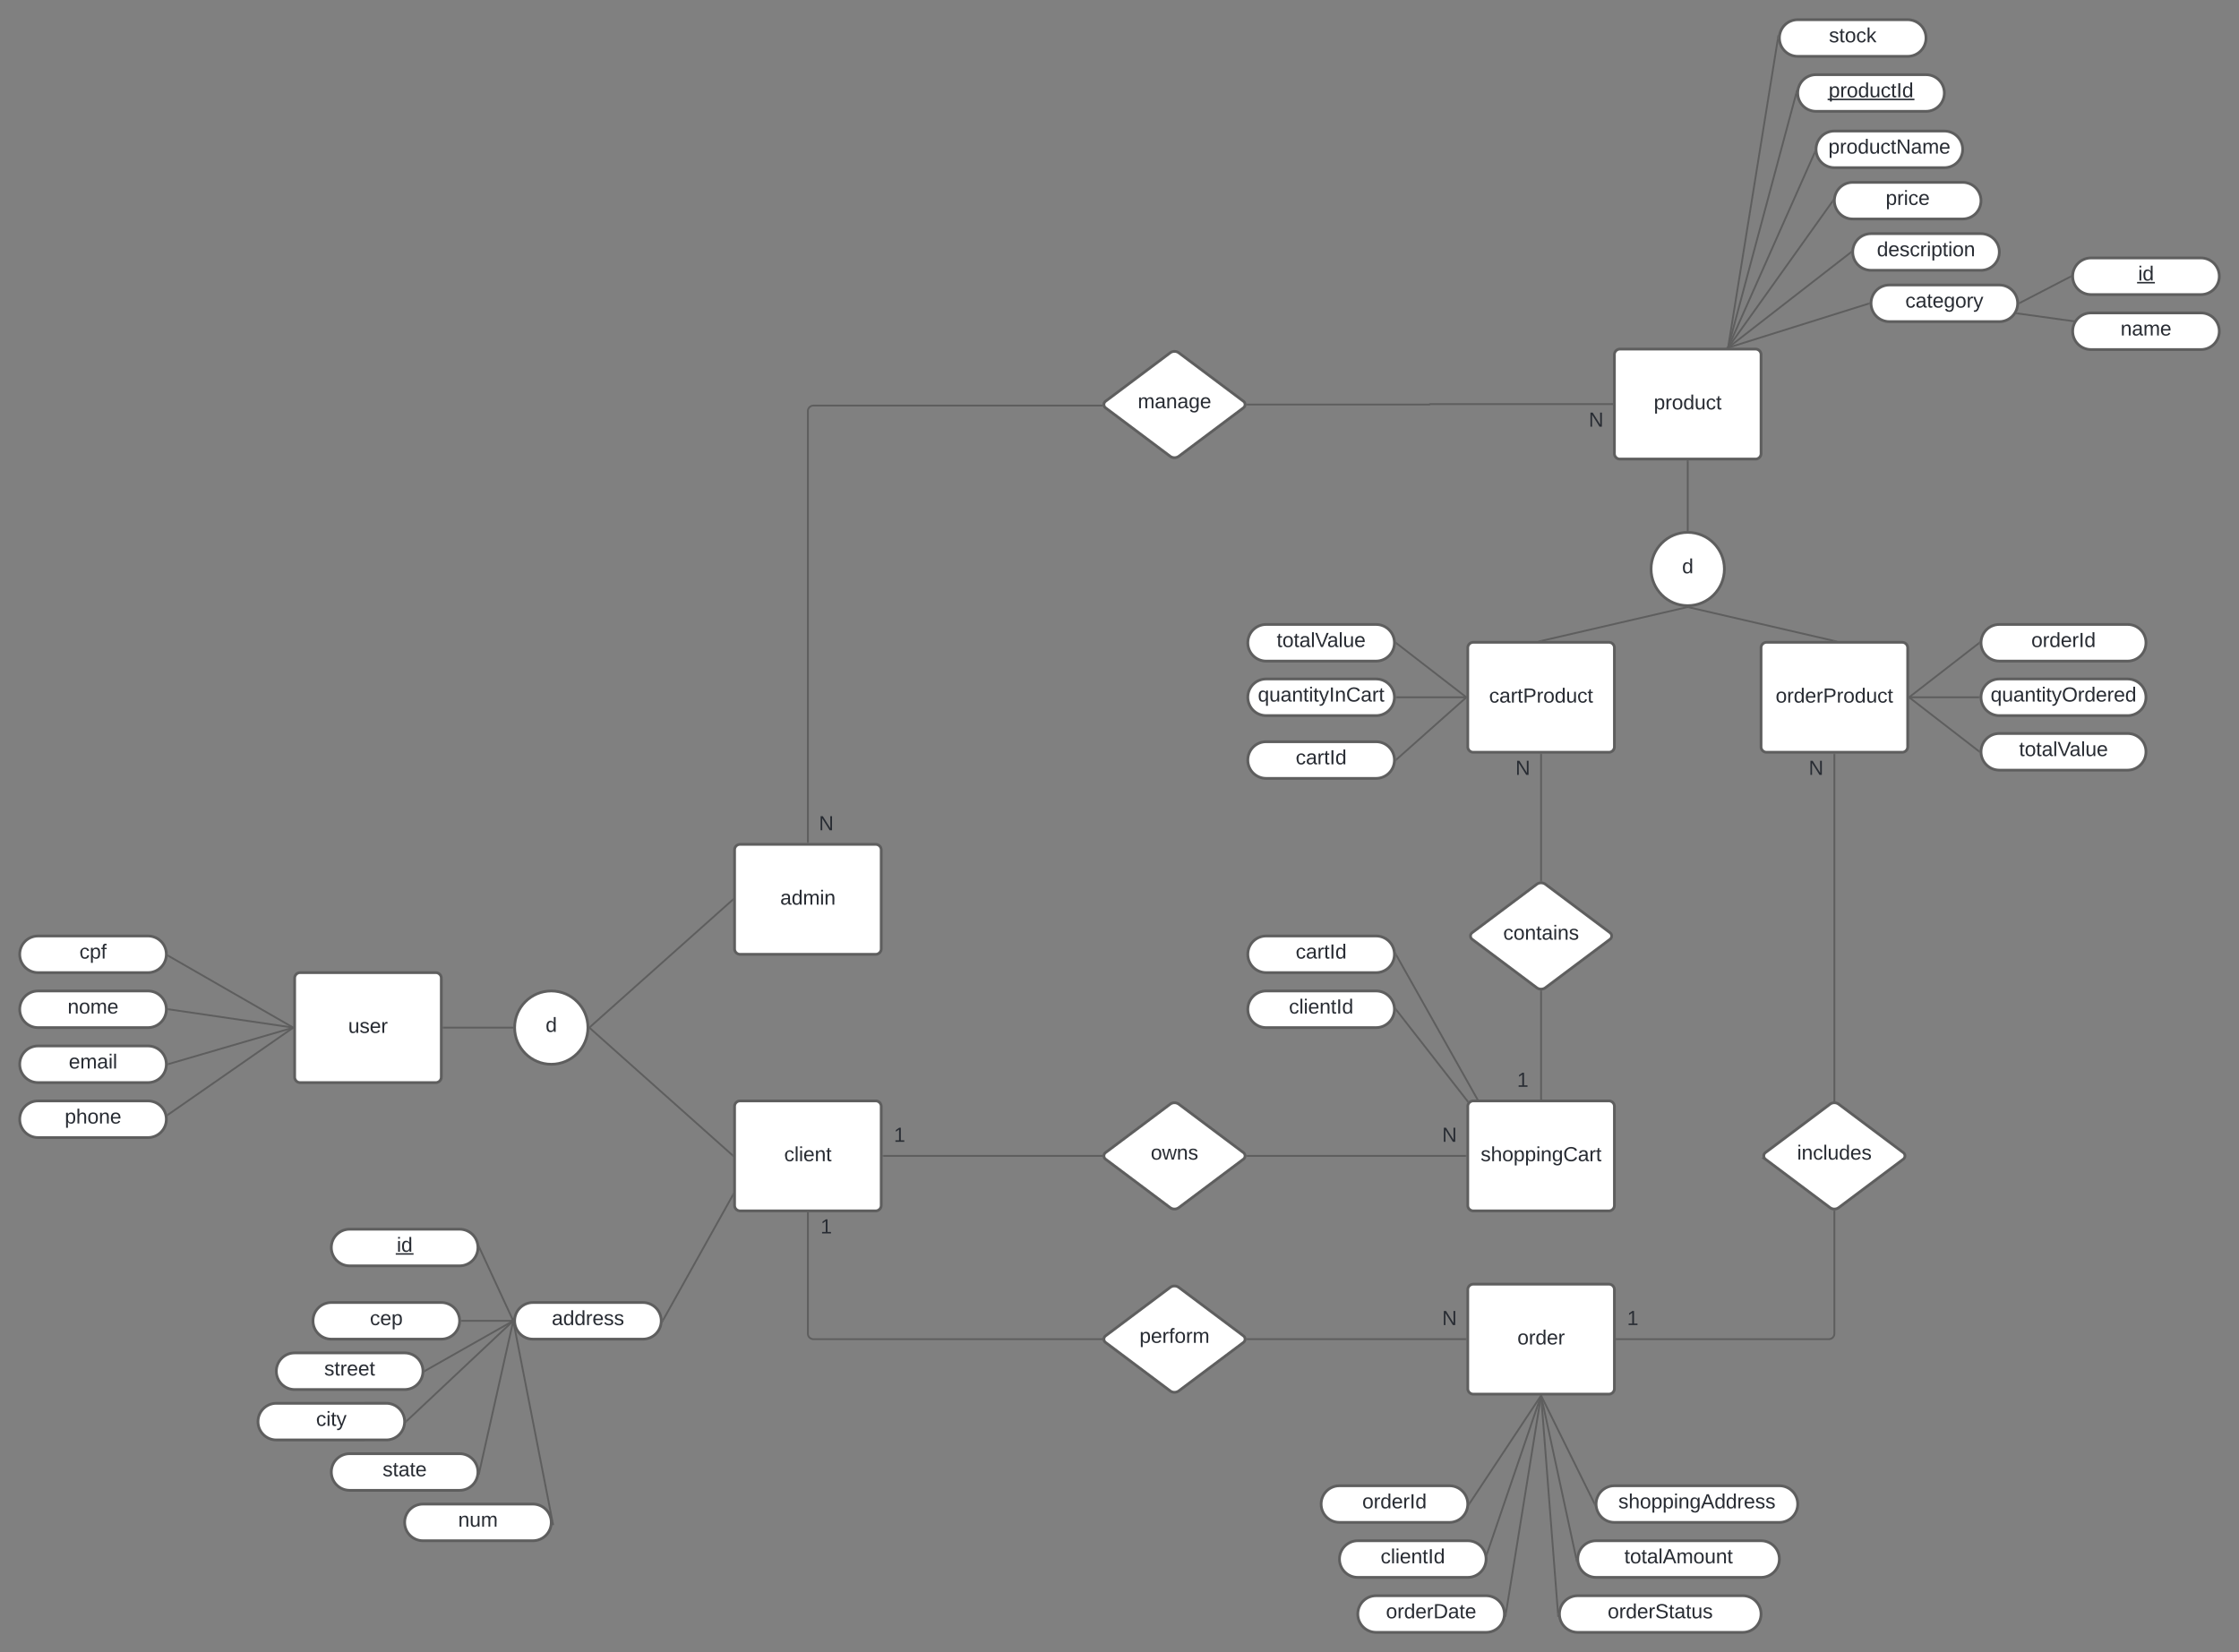 <svg xmlns="http://www.w3.org/2000/svg" xmlns:xlink="http://www.w3.org/1999/xlink" xmlns:lucid="lucid" width="2443" height="1803"><rect width="100%" height="100%" fill="#808080" stroke="none"/><g transform="translate(1.5 721.5)" lucid:page-tab-id="0_0"><path d="M320 346a6 6 0 0 1 6-6h148a6 6 0 0 1 6 6v108a6 6 0 0 1-6 6H326a6 6 0 0 1-6-6z" stroke="#5e5e5e" stroke-width="3" fill="#fff"/><use xlink:href="#a" transform="matrix(1,0,0,1,332,352) translate(46.426 53.778)"/><path d="M1760-334.5a6 6 0 0 1 6-6h148a6 6 0 0 1 6 6v108a6 6 0 0 1-6 6h-148a6 6 0 0 1-6-6z" stroke="#5e5e5e" stroke-width="3" fill="#fff"/><use xlink:href="#b" transform="matrix(1,0,0,1,1772,-328.497) translate(30.994 53.778)"/><path d="M800 206a6 6 0 0 1 6-6h148a6 6 0 0 1 6 6v108a6 6 0 0 1-6 6H806a6 6 0 0 1-6-6z" stroke="#5e5e5e" stroke-width="3" fill="#fff"/><use xlink:href="#c" transform="matrix(1,0,0,1,812,212) translate(37.815 53.778)"/><path d="M1600 486a6 6 0 0 1 6-6h148a6 6 0 0 1 6 6v108a6 6 0 0 1-6 6h-148a6 6 0 0 1-6-6z" stroke="#5e5e5e" stroke-width="3" fill="#fff"/><use xlink:href="#d" transform="matrix(1,0,0,1,1612,492) translate(2.043 53.778)"/><path d="M800 486a6 6 0 0 1 6-6h148a6 6 0 0 1 6 6v108a6 6 0 0 1-6 6H806a6 6 0 0 1-6-6z" stroke="#5e5e5e" stroke-width="3" fill="#fff"/><use xlink:href="#e" transform="matrix(1,0,0,1,812,492) translate(42.136 53.778)"/><path d="M642.25 399.33l155.5-138.66" stroke="#5e5e5e" stroke-width="2" fill="none"/><path d="M642.9 400.05l-1.48 1.33.08-1.36-.04-1.3.16-.13zM798.5 261.3l-.12.1-1.3-1.44 1.42-1.27z" stroke="#5e5e5e" stroke-width=".05" fill="#5e5e5e"/><path d="M797.75 539.33l-155.5-138.66" stroke="#5e5e5e" stroke-width="2" fill="none"/><path d="M798.5 538.7v2.6l-1.4-1.25 1.28-1.46zM642.9 399.95l-1.28 1.46-.2-.16.08-1.22-.05-1.37z" stroke="#5e5e5e" stroke-width=".05" fill="#5e5e5e"/><path d="M640 400c0 22.1-17.9 40-40 40s-40-17.9-40-40 17.9-40 40-40 40 17.9 40 40z" stroke="#5e5e5e" stroke-width="3" fill="#fff"/><use xlink:href="#f" transform="matrix(1,0,0,1,565,365) translate(28.827 39.653)"/><path d="M482.5 400h75" stroke="#5e5e5e" stroke-width="2" fill="none"/><path d="M482.53 400.98h-1.03v-1.96h1.03zM558.5 399.98l.03 1h-1.06v-1.96h1.1z" stroke="#5e5e5e" stroke-width=".05" fill="#5e5e5e"/><path d="M1275.2 483.6a8 8 0 0 1 9.6 0l70.4 52.8a4.5 4.5 0 0 1 0 7.2l-70.4 52.8a8 8 0 0 1-9.6 0l-70.4-52.8a4.5 4.5 0 0 1 0-7.2z" stroke="#5e5e5e" stroke-width="3" fill="#fff"/><use xlink:href="#g" transform="matrix(1,0,0,1,1205,485) translate(49.11 59.028)"/><path d="M1597.5 540h-238" stroke="#5e5e5e" stroke-width="2" fill="none"/><path d="M1598.5 540.98h-1.03V539h1.03zM1359.53 540.98h-1.1l.08-.98-.08-.98h1.1z" stroke="#5e5e5e" stroke-width=".05" fill="#5e5e5e"/><path d="M962.5 540h238" stroke="#5e5e5e" stroke-width="2" fill="none"/><path d="M962.53 540.98h-1.03V539h1.03zM1201.5 540l.08.98h-1.1V539h1.1z" stroke="#5e5e5e" stroke-width=".05" fill="#5e5e5e"/><path d="M960 506a6 6 0 0 1 6-6h28a6 6 0 0 1 6 6v28a6 6 0 0 1-6 6h-28a6 6 0 0 1-6-6z" stroke="#000" stroke-opacity="0" stroke-width="3" fill="#fff" fill-opacity="0"/><use xlink:href="#h" transform="matrix(1,0,0,1,965,505) translate(8.827 19.653)"/><path d="M1560 506a6 6 0 0 1 6-6h28a6 6 0 0 1 6 6v28a6 6 0 0 1-6 6h-28a6 6 0 0 1-6-6z" stroke="#000" stroke-opacity="0" stroke-width="3" fill="#fff" fill-opacity="0"/><use xlink:href="#i" transform="matrix(1,0,0,1,1565,505) translate(7.006 19.653)"/><path d="M1640 446a6 6 0 0 1 6-6h28a6 6 0 0 1 6 6v28a6 6 0 0 1-6 6h-28a6 6 0 0 1-6-6z" stroke="#000" stroke-opacity="0" stroke-width="3" fill="#fff" fill-opacity="0"/><use xlink:href="#h" transform="matrix(1,0,0,1,1645,445) translate(8.827 19.653)"/><path d="M1275.2-336.4a8 8 0 0 1 9.6 0l70.4 52.8a4.5 4.5 0 0 1 0 7.2l-70.4 52.8a8 8 0 0 1-9.6 0l-70.4-52.8a4.5 4.5 0 0 1 0-7.2z" stroke="#5e5e5e" stroke-width="3" fill="#fff"/><use xlink:href="#j" transform="matrix(1,0,0,1,1205,-335) translate(34.912 59.028)"/><path d="M880 197.5v-470.35a6 6 0 0 1 6-6h314.6" stroke="#5e5e5e" stroke-width="2" fill="none"/><path d="M880.98 198.5H879v-1.03H881zM1201.6-278.9l.3 1.03h-1.32v-1.95h.93z" stroke="#5e5e5e" stroke-width=".05" fill="#5e5e5e"/><path d="M1720-274.5a6 6 0 0 1 6-6h28a6 6 0 0 1 6 6v28a6 6 0 0 1-6 6h-28a6 6 0 0 1-6-6z" stroke="#000" stroke-opacity="0" stroke-width="3" fill="#fff" fill-opacity="0"/><use xlink:href="#i" transform="matrix(1,0,0,1,1725,-275.497) translate(7.006 19.653)"/><path d="M1920-14.5a6 6 0 0 1 6-6h148a6 6 0 0 1 6 6v108a6 6 0 0 1-6 6h-148a6 6 0 0 1-6-6z" stroke="#5e5e5e" stroke-width="3" fill="#fff"/><use xlink:href="#k" transform="matrix(1,0,0,1,1932,-8.497) translate(3.895 53.778)"/><path d="M1600-14.5a6 6 0 0 1 6-6h148a6 6 0 0 1 6 6v108a6 6 0 0 1-6 6h-148a6 6 0 0 1-6-6z" stroke="#5e5e5e" stroke-width="3" fill="#fff"/><use xlink:href="#l" transform="matrix(1,0,0,1,1612,-8.497) translate(11.272 53.778)"/><path d="M1840.97-58.77l158.06 36.55" stroke="#5e5e5e" stroke-width="2" fill="none"/><path d="M1839.98-59l1.08-.03-.28 1.22-3.92-.92.1-.46zM2003.14-22.27l-.06.27h-4.13l.27-1.18z" stroke="#5e5e5e" stroke-width=".05" fill="#5e5e5e"/><path d="M1680.97-22.22l158.06-36.55" stroke="#5e5e5e" stroke-width="2" fill="none"/><path d="M1681.05-22h-4.13l-.06-.27 3.92-.9zM1843.14-58.72l-3.92.9-.3-1.24 1.06.07 3.02-.1h.05z" stroke="#5e5e5e" stroke-width=".05" fill="#5e5e5e"/><path d="M1880-100.5c0 22.1-17.9 40-40 40s-40-17.9-40-40 17.9-40 40-40 40 17.9 40 40z" stroke="#5e5e5e" stroke-width="3" fill="#fff"/><use xlink:href="#f" transform="matrix(1,0,0,1,1805,-135.497) translate(28.827 39.653)"/><path d="M1840-143v-75" stroke="#5e5e5e" stroke-width="2" fill="none"/><path d="M1840.97-141.94l-.95-.06-1 .04v-1.06h1.95zM1840.97-217.97h-1.94V-219h1.94z" stroke="#5e5e5e" stroke-width=".05" fill="#5e5e5e"/><path d="M1675.2 243.6a8 8 0 0 1 9.6 0l70.4 52.8a4.5 4.5 0 0 1 0 7.2l-70.4 52.8a8 8 0 0 1-9.6 0l-70.4-52.8a4.5 4.5 0 0 1 0-7.2z" stroke="#5e5e5e" stroke-width="3" fill="#fff"/><use xlink:href="#m" transform="matrix(1,0,0,1,1605,245) translate(33.678 59.028)"/><path d="M1680 360.5v117" stroke="#5e5e5e" stroke-width="2" fill="none"/><path d="M1680 359.5l.97-.06v1.1h-1.94v-1.1zM1680.97 478.5h-1.94v-1.03h1.94z" stroke="#5e5e5e" stroke-width=".05" fill="#5e5e5e"/><path d="M1680 102v137.5" stroke="#5e5e5e" stroke-width="2" fill="none"/><path d="M1680.97 102.03h-1.94V101h1.94zM1680.97 240.56l-.97-.06-.97.06v-1.1h1.94z" stroke="#5e5e5e" stroke-width=".05" fill="#5e5e5e"/><path d="M880 602.5V734a6 6 0 0 0 6 6h314.5" stroke="#5e5e5e" stroke-width="2" fill="none"/><path d="M880.98 602.53H879v-1.03H881zM1201.5 740l.08.98h-1.1V739h1.1z" stroke="#5e5e5e" stroke-width=".05" fill="#5e5e5e"/><path d="M1275.2 683.6a8 8 0 0 1 9.6 0l70.4 52.8a4.5 4.5 0 0 1 0 7.2l-70.4 52.8a8 8 0 0 1-9.6 0l-70.4-52.8a4.5 4.5 0 0 1 0-7.2z" stroke="#5e5e5e" stroke-width="3" fill="#fff"/><use xlink:href="#n" transform="matrix(1,0,0,1,1205,685) translate(36.826 59.028)"/><path d="M1600 686a6 6 0 0 1 6-6h148a6 6 0 0 1 6 6v108a6 6 0 0 1-6 6h-148a6 6 0 0 1-6-6z" stroke="#5e5e5e" stroke-width="3" fill="#fff"/><use xlink:href="#o" transform="matrix(1,0,0,1,1612,692) translate(42.136 53.778)"/><path d="M1359.5 740h238" stroke="#5e5e5e" stroke-width="2" fill="none"/><path d="M1359.53 740.98h-1.1l.08-.98-.08-.98h1.1zM1598.5 740.98h-1.03V739h1.03z" stroke="#5e5e5e" stroke-width=".05" fill="#5e5e5e"/><path d="M1995.2 483.6a8 8 0 0 1 9.6 0l70.4 52.8a4.5 4.5 0 0 1 0 7.2l-70.4 52.8a8 8 0 0 1-9.6 0l-70.4-52.8a4.5 4.5 0 0 1 0-7.2z" stroke="#5e5e5e" stroke-width="3" fill="#fff"/><use xlink:href="#p" transform="matrix(1,0,0,1,1925,485) translate(34.326 59.028)"/><path d="M1762.5 740H1994a6 6 0 0 0 6-6V600.5" stroke="#5e5e5e" stroke-width="2" fill="none"/><path d="M1762.53 740.98h-1.03V739h1.03zM2000 599.5l.97-.06v1.1h-1.94v-1.1z" stroke="#5e5e5e" stroke-width=".05" fill="#5e5e5e"/><path d="M2000 479.5V102" stroke="#5e5e5e" stroke-width="2" fill="none"/><path d="M2000.97 480.56l-.97-.06-.97.06v-1.1h1.94zM2000.97 102.03h-1.94V101h1.94z" stroke="#5e5e5e" stroke-width=".05" fill="#5e5e5e"/><path d="M880 606a6 6 0 0 1 6-6h28a6 6 0 0 1 6 6v28a6 6 0 0 1-6 6h-28a6 6 0 0 1-6-6z" stroke="#000" stroke-opacity="0" stroke-width="3" fill="#fff" fill-opacity="0"/><use xlink:href="#h" transform="matrix(1,0,0,1,885,605) translate(8.827 19.653)"/><path d="M1560 706a6 6 0 0 1 6-6h28a6 6 0 0 1 6 6v28a6 6 0 0 1-6 6h-28a6 6 0 0 1-6-6z" stroke="#000" stroke-opacity="0" stroke-width="3" fill="#fff" fill-opacity="0"/><use xlink:href="#i" transform="matrix(1,0,0,1,1565,705) translate(7.006 19.653)"/><path d="M1760 706a6 6 0 0 1 6-6h28a6 6 0 0 1 6 6v28a6 6 0 0 1-6 6h-28a6 6 0 0 1-6-6z" stroke="#000" stroke-opacity="0" stroke-width="3" fill="#fff" fill-opacity="0"/><use xlink:href="#h" transform="matrix(1,0,0,1,1765,705) translate(8.827 19.653)"/><path d="M1960 105.5a6 6 0 0 1 6-6h28a6 6 0 0 1 6 6v28a6 6 0 0 1-6 6h-28a6 6 0 0 1-6-6z" stroke="#000" stroke-opacity="0" stroke-width="3" fill="#fff" fill-opacity="0"/><use xlink:href="#i" transform="matrix(1,0,0,1,1965,104.503) translate(7.006 19.653)"/><path d="M1640 105.5a6 6 0 0 1 6-6h28a6 6 0 0 1 6 6v28a6 6 0 0 1-6 6h-28a6 6 0 0 1-6-6z" stroke="#000" stroke-opacity="0" stroke-width="3" fill="#fff" fill-opacity="0"/><use xlink:href="#i" transform="matrix(1,0,0,1,1645,104.503) translate(7.006 19.653)"/><path d="M1359.5-280h198.76a.25.25 0 0 0 .24-.25.25.25 0 0 1 .25-.25h198.75" stroke="#5e5e5e" stroke-width="2" fill="none"/><path d="M1359.53-279.02h-1.1l.08-.98-.08-.98h1.1zM1758.5-279.52h-1.03v-1.95h1.03z" stroke="#5e5e5e" stroke-width=".05" fill="#5e5e5e"/><path d="M160 300c11.05 0 20 8.95 20 20s-8.95 20-20 20H40c-11.05 0-20-8.95-20-20s8.95-20 20-20z" stroke="#5e5e5e" stroke-width="3" fill="#fff"/><use xlink:href="#q" transform="matrix(1,0,0,1,25,305) translate(60.19 19.653)"/><path d="M182.23 321.67l135.4 77.83" stroke="#5e5e5e" stroke-width="2" fill="none"/><path d="M182.74 320.83l-.97 1.7-.54-.3.27-2.1zM318.5 398.88v2.25l-1.38-.8.98-1.7z" stroke="#5e5e5e" stroke-width=".05" fill="#5e5e5e"/><path d="M160 360c11.05 0 20 8.95 20 20s-8.95 20-20 20H40c-11.05 0-20-8.95-20-20s8.95-20 20-20z" stroke="#5e5e5e" stroke-width="3" fill="#fff"/><use xlink:href="#r" transform="matrix(1,0,0,1,25,365) translate(47.258 19.653)"/><path d="M182.5 380l135 19.86" stroke="#5e5e5e" stroke-width="2" fill="none"/><path d="M182.65 379.05l-.28 1.92-.96-.14.1-.76-.04-1.2zM318.5 399v2l-1.16-.2.3-1.9z" stroke="#5e5e5e" stroke-width=".05" fill="#5e5e5e"/><path d="M160 420c11.05 0 20 8.95 20 20s-8.95 20-20 20H40c-11.05 0-20-8.95-20-20s8.95-20 20-20z" stroke="#5e5e5e" stroke-width="3" fill="#fff"/><use xlink:href="#s" transform="matrix(1,0,0,1,25,425) translate(48.554 19.653)"/><path d="M182.46 439.72l135.08-39.44" stroke="#5e5e5e" stroke-width="2" fill="none"/><path d="M182.76 440.65l-1.38.4.12-.98-.03-1.07.74-.22zM318.5 401.02l-.7.2-.56-1.87 1.26-.37z" stroke="#5e5e5e" stroke-width=".05" fill="#5e5e5e"/><path d="M160 480c11.05 0 20 8.95 20 20s-8.95 20-20 20H40c-11.05 0-20-8.95-20-20s8.95-20 20-20z" stroke="#5e5e5e" stroke-width="3" fill="#fff"/><use xlink:href="#t" transform="matrix(1,0,0,1,25,485) translate(44.141 19.653)"/><path d="M181.73 495.1l135.95-94.53" stroke="#5e5e5e" stroke-width="2" fill="none"/><path d="M182.3 495.9l-1.2.83-.4-2.1.5-.33zM318.5 401.2l-.3.2-1.1-1.6 1.4-1z" stroke="#5e5e5e" stroke-width=".05" fill="#5e5e5e"/><path d="M700 700c11.05 0 20 8.95 20 20s-8.95 20-20 20H580c-11.05 0-20-8.95-20-20s8.95-20 20-20z" stroke="#5e5e5e" stroke-width="3" fill="#fff"/><use xlink:href="#u" transform="matrix(1,0,0,1,565,705) translate(35.53 19.653)"/><path d="M722 719.2L798 583" stroke="#5e5e5e" stroke-width="2" fill="none"/><path d="M722.85 719.64l-1.67 3 .32-2.57-.04-1.2zM798.5 583.3l-1.35-.75 1.35-2.43z" stroke="#5e5e5e" stroke-width=".05" fill="#5e5e5e"/><path d="M1580 900c11.05 0 20 8.95 20 20s-8.95 20-20 20h-120c-11.05 0-20-8.95-20-20s8.95-20 20-20z" stroke="#5e5e5e" stroke-width="3" fill="#fff"/><use xlink:href="#v" transform="matrix(1,0,0,1,1445,905) translate(39.882 19.653)"/><path d="M1602.05 919.17l77.4-116.84" stroke="#5e5e5e" stroke-width="2" fill="none"/><path d="M1602.88 919.68l-1.64 2.48.26-2.1-.04-1.32zM1680.25 802.9l-1.63-1.08.2-.32h2.35z" stroke="#5e5e5e" stroke-width=".05" fill="#5e5e5e"/><path d="M1600 960c11.05 0 20 8.95 20 20s-8.95 20-20 20h-120c-11.05 0-20-8.95-20-20s8.95-20 20-20z" stroke="#5e5e5e" stroke-width="3" fill="#fff"/><use xlink:href="#w" transform="matrix(1,0,0,1,1465,965) translate(39.882 19.653)"/><path d="M1621.07 973.93l58.6-171.48" stroke="#5e5e5e" stroke-width="2" fill="none"/><path d="M1622 974.23l-.87 2.56-.6-3.08zM1680.6 802.8l-1.85-.64.22-.66h2.06z" stroke="#5e5e5e" stroke-width=".05" fill="#5e5e5e"/><path d="M1620 1020c11.05 0 20 8.95 20 20s-8.95 20-20 20h-120c-11.05 0-20-8.95-20-20s8.95-20 20-20z" stroke="#5e5e5e" stroke-width="3" fill="#fff"/><use xlink:href="#x" transform="matrix(1,0,0,1,1485,1025) translate(25.715 19.653)"/><path d="M1641.66 1039l38.18-236.5" stroke="#5e5e5e" stroke-width="2" fill="none"/><path d="M1642.63 1039.14l-.65 3.98-.84-.14.36-2.9-.04-1.13zM1680.8 802.67l-1.93-.3.14-.87h2z" stroke="#5e5e5e" stroke-width=".05" fill="#5e5e5e"/><path d="M1940 900c11.05 0 20 8.95 20 20s-8.95 20-20 20h-180c-11.05 0-20-8.95-20-20s8.95-20 20-20z" stroke="#5e5e5e" stroke-width="3" fill="#fff"/><use xlink:href="#y" transform="matrix(1,0,0,1,1745,905) translate(19.264 19.653)"/><path d="M1738.06 919.1l-57.62-116.7" stroke="#5e5e5e" stroke-width="2" fill="none"/><path d="M1738.5 919.93l.06 1.68.23 1.2-1.63-3.3 1.47-.7zM1681.33 802l-1.75.85-.67-1.35h2.2z" stroke="#5e5e5e" stroke-width=".05" fill="#5e5e5e"/><path d="M1920 960c11.05 0 20 8.95 20 20s-8.95 20-20 20h-180c-11.05 0-20-8.95-20-20s8.95-20 20-20z" stroke="#5e5e5e" stroke-width="3" fill="#fff"/><use xlink:href="#z" transform="matrix(1,0,0,1,1725,965) translate(45.807 19.653)"/><path d="M1718.3 979.02l-38.1-176.54" stroke="#5e5e5e" stroke-width="2" fill="none"/><path d="M1718.5 979.93l.06 1.68.27 1.4-.65.14-.85-3.94 1.3-.28zM1681.17 802.3l-1.9.4-.27-1.2h2z" stroke="#5e5e5e" stroke-width=".05" fill="#5e5e5e"/><path d="M1900 1020c11.05 0 20 8.95 20 20s-8.95 20-20 20h-180c-11.05 0-20-8.95-20-20s8.95-20 20-20z" stroke="#5e5e5e" stroke-width="3" fill="#fff"/><use xlink:href="#A" transform="matrix(1,0,0,1,1705,1025) translate(47.659 19.653)"/><path d="M1698.42 1039l-18.34-236.5" stroke="#5e5e5e" stroke-width="2" fill="none"/><path d="M1698.5 1039.93l.06 1.68.27 1.38-1.07.1-.3-4.03 1.16-.1zM1681.05 802.45l-1.94.15-.08-1.1h1.96z" stroke="#5e5e5e" stroke-width=".05" fill="#5e5e5e"/><path d="M2100-640c11.05 0 20 8.95 20 20s-8.95 20-20 20h-120c-11.05 0-20-8.95-20-20s8.95-20 20-20z" stroke="#5e5e5e" stroke-width="3" fill="#fff"/><use xlink:href="#B" transform="matrix(1,0,0,1,1965,-635) translate(28.74 19.653)"/><path d="M1958.24-619.03l-73.97 276.07" stroke="#5e5e5e" stroke-width="2" fill="none"/><path d="M1958.86-623l-.36 2.93.04 1.14-1.25-.33 1.03-3.9zM1885.2-342.74l-.18.74H1883l.33-1.24z" stroke="#5e5e5e" stroke-width=".05" fill="#5e5e5e"/><path d="M2120-578.5c11.05 0 20 8.95 20 20s-8.95 20-20 20h-120c-11.05 0-20-8.95-20-20s8.95-20 20-20z" stroke="#5e5e5e" stroke-width="3" fill="#fff"/><use xlink:href="#C" transform="matrix(1,0,0,1,1985,-573.5) translate(8.431 19.653)"/><path d="M1978.4-554.67l-94 211.76" stroke="#5e5e5e" stroke-width="2" fill="none"/><path d="M1978.56-556.9l.5 2.54-1.55-.68 1.04-2.33zM1885.3-342.54l-.23.54h-2.13l.6-1.33z" stroke="#5e5e5e" stroke-width=".05" fill="#5e5e5e"/><path d="M2140-522.5c11.05 0 20 8.96 20 20 0 11.05-8.95 20-20 20h-120c-11.05 0-20-8.95-20-20 0-11.04 8.95-20 20-20z" stroke="#5e5e5e" stroke-width="3" fill="#fff"/><use xlink:href="#D" transform="matrix(1,0,0,1,2005,-517.494) translate(50.993 19.653)"/><path d="M1997.92-501.68L1884.6-342.8" stroke="#5e5e5e" stroke-width="2" fill="none"/><path d="M1998.5-502.56l.05 1.36-1.44-1.03 1.64-2.28zM1885.4-342.27l-.2.27h-2.4l1-1.4z" stroke="#5e5e5e" stroke-width=".05" fill="#5e5e5e"/><path d="M2160-466.5c11.05 0 20 8.97 20 20 0 11.06-8.95 20-20 20h-120c-11.05 0-20-8.94-20-20 0-11.03 8.95-20 20-20z" stroke="#5e5e5e" stroke-width="3" fill="#fff"/><use xlink:href="#E" transform="matrix(1,0,0,1,2025,-461.487) translate(21.394 19.653)"/><path d="M2017.7-445.87L1884.8-342.6" stroke="#5e5e5e" stroke-width="2" fill="none"/><path d="M2018.5-446.56l.04 1.27-.25.2-1.2-1.53 1.56-1.22zM1885.3-342h-2.88l1.8-1.4z" stroke="#5e5e5e" stroke-width=".05" fill="#5e5e5e"/><path d="M2180-410.48c11.05 0 20 8.95 20 20 0 11.04-8.95 20-20 20h-120c-11.05 0-20-8.96-20-20 0-11.05 8.95-20 20-20z" stroke="#5e5e5e" stroke-width="3" fill="#fff"/><use xlink:href="#F" transform="matrix(1,0,0,1,2045,-405.481) translate(32.443 19.653)"/><path d="M2037.55-390.18l-152.6 47.88" stroke="#5e5e5e" stroke-width="2" fill="none"/><path d="M2038.5-390.55l.04 1.08-.73.23-.57-1.86 1.4-.44zM1885.08-342h-4.22v-.03l3.83-1.2z" stroke="#5e5e5e" stroke-width=".05" fill="#5e5e5e"/><path d="M1500 19.5c11.05 0 20 8.96 20 20 0 11.05-8.95 20-20 20h-120c-11.05 0-20-8.95-20-20 0-11.04 8.95-20 20-20z" stroke="#5e5e5e" stroke-width="3" fill="#fff"/><use xlink:href="#G" transform="matrix(1,0,0,1,1365,24.503) translate(5.962 19.653)"/><path d="M2080-700c11.05 0 20 8.95 20 20s-8.95 20-20 20h-120c-11.05 0-20-8.95-20-20s8.95-20 20-20z" stroke="#5e5e5e" stroke-width="3" fill="#fff"/><use xlink:href="#H" transform="matrix(1,0,0,1,1945,-695) translate(49.079 19.653)"/><path d="M1938.34-679L1884.17-343" stroke="#5e5e5e" stroke-width="2" fill="none"/><path d="M1938.86-682.98l-.36 2.9.04 1.13-1.17-.2.64-3.97zM1885.13-342.85l-.14.85H1883l.2-1.17z" stroke="#5e5e5e" stroke-width=".05" fill="#5e5e5e"/><path d="M1522.5 39.5h75" stroke="#5e5e5e" stroke-width="2" fill="none"/><path d="M1522.53 40.48h-1.14l.1-.9-.03-1.05h1.06zM1598.5 40.48h-1.03v-1.95h1.03z" stroke="#5e5e5e" stroke-width=".05" fill="#5e5e5e"/><path d="M2320 19.5c11.05 0 20 8.96 20 20 0 11.05-8.95 20-20 20h-140c-11.05 0-20-8.95-20-20 0-11.04 8.95-20 20-20z" stroke="#5e5e5e" stroke-width="3" fill="#fff"/><use xlink:href="#I" transform="matrix(1,0,0,1,2165,24.503) translate(5.468 19.653)"/><path d="M2157.5 39.5h-75" stroke="#5e5e5e" stroke-width="2" fill="none"/><path d="M2158.5 39.44l.03 1.04h-1.06v-1.95h1.14zM2082.53 40.48h-1.03v-1.95h1.03z" stroke="#5e5e5e" stroke-width=".05" fill="#5e5e5e"/><path d="M2320-40c11.05 0 20 8.95 20 20s-8.95 20-20 20h-140c-11.05 0-20-8.95-20-20s8.95-20 20-20z" stroke="#5e5e5e" stroke-width="3" fill="#fff"/><use xlink:href="#v" transform="matrix(1,0,0,1,2165,-35) translate(49.882 19.653)"/><path d="M2157.72-19.57L2082.3 38.9" stroke="#5e5e5e" stroke-width="2" fill="none"/><path d="M2158.5-20.07l.04 1.1-.24.2-1.2-1.55 1.58-1.23zM2082.9 39.65l-1.4 1.1v-2.48l.2-.17z" stroke="#5e5e5e" stroke-width=".05" fill="#5e5e5e"/><path d="M1500 300c11.05 0 20 8.95 20 20s-8.95 20-20 20h-120c-11.05 0-20-8.95-20-20s8.95-20 20-20z" stroke="#5e5e5e" stroke-width="3" fill="#fff"/><use xlink:href="#J" transform="matrix(1,0,0,1,1365,305) translate(47.258 19.653)"/><path d="M1522 320.87l88.17 156.76" stroke="#5e5e5e" stroke-width="2" fill="none"/><path d="M1522.85 320.42l-1.5.84.15-1.2-.06-1.67-.14-.75zM1611.78 478.5h-2.24l-.24-.42 1.7-.95z" stroke="#5e5e5e" stroke-width=".05" fill="#5e5e5e"/><path d="M1500 360c11.05 0 20 8.95 20 20s-8.95 20-20 20h-120c-11.05 0-20-8.95-20-20s8.95-20 20-20z" stroke="#5e5e5e" stroke-width="3" fill="#fff"/><use xlink:href="#w" transform="matrix(1,0,0,1,1365,365) translate(39.882 19.653)"/><path d="M1522.12 380.8l77.64 99.48" stroke="#5e5e5e" stroke-width="2" fill="none"/><path d="M1522.9 380.2l-1.54 1.2-.02-.02.16-1.3-.06-1.7v-.05zM1601.07 480.37l-.38.32-.77.9-.17.27-.8-1 1.55-1.2z" stroke="#5e5e5e" stroke-width=".05" fill="#5e5e5e"/><path d="M1500-40c11.05 0 20 8.95 20 20s-8.95 20-20 20h-120c-11.05 0-20-8.95-20-20s8.95-20 20-20z" stroke="#5e5e5e" stroke-width="3" fill="#fff"/><use xlink:href="#K" transform="matrix(1,0,0,1,1365,-35) translate(26.517 19.653)"/><path d="M1597.7 38.9l-75.4-58.3" stroke="#5e5e5e" stroke-width="2" fill="none"/><path d="M1598.5 38.27v2.46l-1.4-1.08 1.2-1.55zM1522.9-20.14l-1.18 1.54-.35-.27.13-1.06-.04-1.34z" stroke="#5e5e5e" stroke-width=".05" fill="#5e5e5e"/><path d="M2320 79c11.05 0 20 8.96 20 20 0 11.05-8.95 20-20 20h-140c-11.05 0-20-8.95-20-20 0-11.04 8.95-20 20-20z" stroke="#5e5e5e" stroke-width="3" fill="#fff"/><use xlink:href="#K" transform="matrix(1,0,0,1,2165,84.006) translate(36.517 19.653)"/><path d="M2157.7 98.4l-75.4-58.3" stroke="#5e5e5e" stroke-width="2" fill="none"/><path d="M2158.63 97.88l-.13 1.06.04 1.33-1.45-1.12 1.18-1.54zM2082.9 39.36l-1.18 1.54-.22-.16v-2.47z" stroke="#5e5e5e" stroke-width=".05" fill="#5e5e5e"/><path d="M880 166a6 6 0 0 1 6-6h28a6 6 0 0 1 6 6v28a6 6 0 0 1-6 6h-28a6 6 0 0 1-6-6z" stroke="#000" stroke-opacity="0" stroke-width="3" fill="#fff" fill-opacity="0"/><use xlink:href="#i" transform="matrix(1,0,0,1,885,165) translate(7.006 19.653)"/><path d="M2400-440c11.05 0 20 8.95 20 20s-8.95 20-20 20h-120c-11.05 0-20-8.95-20-20s8.95-20 20-20z" stroke="#5e5e5e" stroke-width="3" fill="#fff"/><use xlink:href="#L" transform="matrix(1,0,0,1,2265,-435) translate(66.394 19.653)"/><path d="M2400-380c11.05 0 20 8.95 20 20s-8.95 20-20 20h-120c-11.05 0-20-8.95-20-20s8.95-20 20-20z" stroke="#5e5e5e" stroke-width="3" fill="#fff"/><use xlink:href="#M" transform="matrix(1,0,0,1,2265,-375) translate(47.258 19.653)"/><path d="M2257.6-419.54l-55.2 28.6" stroke="#5e5e5e" stroke-width="2" fill="none"/><path d="M2258.5-420.07l.04 1.15-.5.26-.9-1.73 1.5-.77zM2202.86-390.1l-1.5.8.14-1.1-.04-1.16.5-.26z" stroke="#5e5e5e" stroke-width=".05" fill="#5e5e5e"/><path d="M2260.53-371l-61.06-8.47" stroke="#5e5e5e" stroke-width="2" fill="none"/><path d="M2262.17-371.77l-1.06 1.47-.12.34-.6-.1.26-1.92zM2199.63-380.43l-.27 1.93-1.53-.2 1.06-1.48.12-.34z" stroke="#5e5e5e" stroke-width=".05" fill="#5e5e5e"/><path d="M1500 88c11.05 0 20 8.95 20 20s-8.95 20-20 20h-120c-11.05 0-20-8.95-20-20s8.95-20 20-20z" stroke="#5e5e5e" stroke-width="3" fill="#fff"/><use xlink:href="#J" transform="matrix(1,0,0,1,1365,93) translate(47.258 19.653)"/><path d="M1522.25 107.33l75.5-67.16" stroke="#5e5e5e" stroke-width="2" fill="none"/><path d="M1522.9 108.05l-1.57 1.4.17-1.38-.04-1.33.16-.15zM1598.5 40.8l-.12.1-1.3-1.44 1.42-1.26z" stroke="#5e5e5e" stroke-width=".05" fill="#5e5e5e"/><path d="M500 620c11.05 0 20 8.95 20 20s-8.95 20-20 20H380c-11.05 0-20-8.95-20-20s8.95-20 20-20z" stroke="#5e5e5e" stroke-width="3" fill="#fff"/><use xlink:href="#L" transform="matrix(1,0,0,1,365,625) translate(66.394 19.653)"/><path d="M521.92 640.9l36.16 78.2" stroke="#5e5e5e" stroke-width="2" fill="none"/><path d="M522.82 640.52l-1.46.67.14-1.13-.06-1.68-.3-1.47zM558.5 719.93l.06 1.68.3 1.47-1.68-3.6 1.46-.66z" stroke="#5e5e5e" stroke-width=".05" fill="#5e5e5e"/><path d="M480 700c11.05 0 20 8.95 20 20s-8.95 20-20 20H360c-11.05 0-20-8.95-20-20s8.95-20 20-20z" stroke="#5e5e5e" stroke-width="3" fill="#fff"/><use xlink:href="#N" transform="matrix(1,0,0,1,345,705) translate(57.104 19.653)"/><path d="M502.5 720h55" stroke="#5e5e5e" stroke-width="2" fill="none"/><path d="M502.53 720.98h-1.14l.1-.9-.03-1.06h1.06zM558.5 719.93l.03 1.05h-1.06V719h1.14z" stroke="#5e5e5e" stroke-width=".05" fill="#5e5e5e"/><path d="M440 755c11.05 0 20 8.95 20 20s-8.95 20-20 20H320c-11.05 0-20-8.95-20-20s8.95-20 20-20z" stroke="#5e5e5e" stroke-width="3" fill="#fff"/><use xlink:href="#O" transform="matrix(1,0,0,1,305,760) translate(47.258 19.653)"/><path d="M462.37 774.5l95.26-54" stroke="#5e5e5e" stroke-width="2" fill="none"/><path d="M462.87 775.34l-1.5.86.13-1.13-.04-1.17.45-.25zM558.5 719.93l.04 1.17-.45.25-.97-1.7 1.5-.85z" stroke="#5e5e5e" stroke-width=".05" fill="#5e5e5e"/><path d="M420 810c11.05 0 20 8.95 20 20s-8.95 20-20 20H300c-11.05 0-20-8.95-20-20s8.95-20 20-20z" stroke="#5e5e5e" stroke-width="3" fill="#fff"/><use xlink:href="#P" transform="matrix(1,0,0,1,285,815) translate(58.369 19.653)"/><path d="M580 920c11.05 0 20 8.95 20 20s-8.95 20-20 20H460c-11.05 0-20-8.95-20-20s8.95-20 20-20z" stroke="#5e5e5e" stroke-width="3" fill="#fff"/><use xlink:href="#Q" transform="matrix(1,0,0,1,445,925) translate(53.431 19.653)"/><path d="M500 865c11.05 0 20 8.95 20 20s-8.95 20-20 20H380c-11.05 0-20-8.95-20-20s8.95-20 20-20z" stroke="#5e5e5e" stroke-width="3" fill="#fff"/><use xlink:href="#R" transform="matrix(1,0,0,1,365,870) translate(50.931 19.653)"/><path d="M442.23 829.32l115.54-108.64" stroke="#5e5e5e" stroke-width="2" fill="none"/><path d="M442.92 830l-1.6 1.5.18-1.43-.05-1.37.13-.1zM558.5 719.93l.04 1.37-.12.1-1.34-1.4 1.6-1.5z" stroke="#5e5e5e" stroke-width=".05" fill="#5e5e5e"/><path d="M521.72 884.02l36.56-163.04" stroke="#5e5e5e" stroke-width="2" fill="none"/><path d="M522.68 884.2l-.88 3.94-.66-.15.36-2.93-.04-1.13zM558.86 717l-.36 2.93.04 1.13-1.22-.27.88-3.94z" stroke="#5e5e5e" stroke-width=".05" fill="#5e5e5e"/><path d="M601.3 939.02l-42.6-218.04" stroke="#5e5e5e" stroke-width="2" fill="none"/><path d="M603.03 942.76l-1.9.37.37-3.06-.04-1.1.8-.16zM558.5 719.93l.04 1.1-.8.16-.77-3.96 1.9-.37z" stroke="#5e5e5e" stroke-width=".05" fill="#5e5e5e"/><defs><path fill="#282c33" d="M84 4C-5 8 30-112 23-190h32v120c0 31 7 50 39 49 72-2 45-101 50-169h31l1 190h-30c-1-10 1-25-2-33-11 22-28 36-60 37" id="S"/><path fill="#282c33" d="M135-143c-3-34-86-38-87 0 15 53 115 12 119 90S17 21 10-45l28-5c4 36 97 45 98 0-10-56-113-15-118-90-4-57 82-63 122-42 12 7 21 19 24 35" id="T"/><path fill="#282c33" d="M100-194c63 0 86 42 84 106H49c0 40 14 67 53 68 26 1 43-12 49-29l28 8c-11 28-37 45-77 45C44 4 14-33 15-96c1-61 26-98 85-98zm52 81c6-60-76-77-97-28-3 7-6 17-6 28h103" id="U"/><path fill="#282c33" d="M114-163C36-179 61-72 57 0H25l-1-190h30c1 12-1 29 2 39 6-27 23-49 58-41v29" id="V"/><g id="a"><use transform="matrix(0.062,0,0,0.062,0,0)" xlink:href="#S"/><use transform="matrix(0.062,0,0,0.062,12.346,0)" xlink:href="#T"/><use transform="matrix(0.062,0,0,0.062,23.457,0)" xlink:href="#U"/><use transform="matrix(0.062,0,0,0.062,35.802,0)" xlink:href="#V"/></g><path fill="#282c33" d="M115-194c55 1 70 41 70 98S169 2 115 4C84 4 66-9 55-30l1 105H24l-1-265h31l2 30c10-21 28-34 59-34zm-8 174c40 0 45-34 45-75s-6-73-45-74c-42 0-51 32-51 76 0 43 10 73 51 73" id="W"/><path fill="#282c33" d="M100-194c62-1 85 37 85 99 1 63-27 99-86 99S16-35 15-95c0-66 28-99 85-99zM99-20c44 1 53-31 53-75 0-43-8-75-51-75s-53 32-53 75 10 74 51 75" id="X"/><path fill="#282c33" d="M85-194c31 0 48 13 60 33l-1-100h32l1 261h-30c-2-10 0-23-3-31C134-8 116 4 85 4 32 4 16-35 15-94c0-66 23-100 70-100zm9 24c-40 0-46 34-46 75 0 40 6 74 45 74 42 0 51-32 51-76 0-42-9-74-50-73" id="Y"/><path fill="#282c33" d="M96-169c-40 0-48 33-48 73s9 75 48 75c24 0 41-14 43-38l32 2c-6 37-31 61-74 61-59 0-76-41-82-99-10-93 101-131 147-64 4 7 5 14 7 22l-32 3c-4-21-16-35-41-35" id="Z"/><path fill="#282c33" d="M59-47c-2 24 18 29 38 22v24C64 9 27 4 27-40v-127H5v-23h24l9-43h21v43h35v23H59v120" id="aa"/><g id="b"><use transform="matrix(0.062,0,0,0.062,0,0)" xlink:href="#W"/><use transform="matrix(0.062,0,0,0.062,12.346,0)" xlink:href="#V"/><use transform="matrix(0.062,0,0,0.062,19.691,0)" xlink:href="#X"/><use transform="matrix(0.062,0,0,0.062,32.037,0)" xlink:href="#Y"/><use transform="matrix(0.062,0,0,0.062,44.383,0)" xlink:href="#S"/><use transform="matrix(0.062,0,0,0.062,56.728,0)" xlink:href="#Z"/><use transform="matrix(0.062,0,0,0.062,67.84,0)" xlink:href="#aa"/></g><path fill="#282c33" d="M141-36C126-15 110 5 73 4 37 3 15-17 15-53c-1-64 63-63 125-63 3-35-9-54-41-54-24 1-41 7-42 31l-33-3c5-37 33-52 76-52 45 0 72 20 72 64v82c-1 20 7 32 28 27v20c-31 9-61-2-59-35zM48-53c0 20 12 33 32 33 41-3 63-29 60-74-43 2-92-5-92 41" id="ab"/><path fill="#282c33" d="M210-169c-67 3-38 105-44 169h-31v-121c0-29-5-50-35-48C34-165 62-65 56 0H25l-1-190h30c1 10-1 24 2 32 10-44 99-50 107 0 11-21 27-35 58-36 85-2 47 119 55 194h-31v-121c0-29-5-49-35-48" id="ac"/><path fill="#282c33" d="M24-231v-30h32v30H24zM24 0v-190h32V0H24" id="ad"/><path fill="#282c33" d="M117-194c89-4 53 116 60 194h-32v-121c0-31-8-49-39-48C34-167 62-67 57 0H25l-1-190h30c1 10-1 24 2 32 11-22 29-35 61-36" id="ae"/><g id="c"><use transform="matrix(0.062,0,0,0.062,0,0)" xlink:href="#ab"/><use transform="matrix(0.062,0,0,0.062,12.346,0)" xlink:href="#Y"/><use transform="matrix(0.062,0,0,0.062,24.691,0)" xlink:href="#ac"/><use transform="matrix(0.062,0,0,0.062,43.148,0)" xlink:href="#ad"/><use transform="matrix(0.062,0,0,0.062,48.025,0)" xlink:href="#ae"/></g><path fill="#282c33" d="M106-169C34-169 62-67 57 0H25v-261h32l-1 103c12-21 28-36 61-36 89 0 53 116 60 194h-32v-121c2-32-8-49-39-48" id="af"/><path fill="#282c33" d="M177-190C167-65 218 103 67 71c-23-6-38-20-44-43l32-5c15 47 100 32 89-28v-30C133-14 115 1 83 1 29 1 15-40 15-95c0-56 16-97 71-98 29-1 48 16 59 35 1-10 0-23 2-32h30zM94-22c36 0 50-32 50-73 0-42-14-75-50-75-39 0-46 34-46 75s6 73 46 73" id="ag"/><path fill="#282c33" d="M212-179c-10-28-35-45-73-45-59 0-87 40-87 99 0 60 29 101 89 101 43 0 62-24 78-52l27 14C228-24 195 4 139 4 59 4 22-46 18-125c-6-104 99-153 187-111 19 9 31 26 39 46" id="ah"/><g id="d"><use transform="matrix(0.062,0,0,0.062,0,0)" xlink:href="#T"/><use transform="matrix(0.062,0,0,0.062,11.111,0)" xlink:href="#af"/><use transform="matrix(0.062,0,0,0.062,23.457,0)" xlink:href="#X"/><use transform="matrix(0.062,0,0,0.062,35.802,0)" xlink:href="#W"/><use transform="matrix(0.062,0,0,0.062,48.148,0)" xlink:href="#W"/><use transform="matrix(0.062,0,0,0.062,60.494,0)" xlink:href="#ad"/><use transform="matrix(0.062,0,0,0.062,65.37,0)" xlink:href="#ae"/><use transform="matrix(0.062,0,0,0.062,77.716,0)" xlink:href="#ag"/><use transform="matrix(0.062,0,0,0.062,90.062,0)" xlink:href="#ah"/><use transform="matrix(0.062,0,0,0.062,106.049,0)" xlink:href="#ab"/><use transform="matrix(0.062,0,0,0.062,118.395,0)" xlink:href="#V"/><use transform="matrix(0.062,0,0,0.062,125.741,0)" xlink:href="#aa"/></g><path fill="#282c33" d="M24 0v-261h32V0H24" id="ai"/><g id="e"><use transform="matrix(0.062,0,0,0.062,0,0)" xlink:href="#Z"/><use transform="matrix(0.062,0,0,0.062,11.111,0)" xlink:href="#ai"/><use transform="matrix(0.062,0,0,0.062,15.988,0)" xlink:href="#ad"/><use transform="matrix(0.062,0,0,0.062,20.864,0)" xlink:href="#U"/><use transform="matrix(0.062,0,0,0.062,33.21,0)" xlink:href="#ae"/><use transform="matrix(0.062,0,0,0.062,45.556,0)" xlink:href="#aa"/></g><use transform="matrix(0.062,0,0,0.062,0,0)" xlink:href="#Y" id="f"/><path fill="#282c33" d="M206 0h-36l-40-164L89 0H53L-1-190h32L70-26l43-164h34l41 164 42-164h31" id="aj"/><g id="g"><use transform="matrix(0.062,0,0,0.062,0,0)" xlink:href="#X"/><use transform="matrix(0.062,0,0,0.062,12.346,0)" xlink:href="#aj"/><use transform="matrix(0.062,0,0,0.062,28.333,0)" xlink:href="#ae"/><use transform="matrix(0.062,0,0,0.062,40.679,0)" xlink:href="#T"/></g><path fill="#282c33" d="M27 0v-27h64v-190l-56 39v-29l58-41h29v221h61V0H27" id="ak"/><use transform="matrix(0.062,0,0,0.062,0,0)" xlink:href="#ak" id="h"/><path fill="#282c33" d="M190 0L58-211 59 0H30v-248h39L202-35l-2-213h31V0h-41" id="al"/><use transform="matrix(0.062,0,0,0.062,0,0)" xlink:href="#al" id="i"/><g id="j"><use transform="matrix(0.062,0,0,0.062,0,0)" xlink:href="#ac"/><use transform="matrix(0.062,0,0,0.062,18.457,0)" xlink:href="#ab"/><use transform="matrix(0.062,0,0,0.062,30.802,0)" xlink:href="#ae"/><use transform="matrix(0.062,0,0,0.062,43.148,0)" xlink:href="#ab"/><use transform="matrix(0.062,0,0,0.062,55.494,0)" xlink:href="#ag"/><use transform="matrix(0.062,0,0,0.062,67.84,0)" xlink:href="#U"/></g><path fill="#282c33" d="M30-248c87 1 191-15 191 75 0 78-77 80-158 76V0H30v-248zm33 125c57 0 124 11 124-50 0-59-68-47-124-48v98" id="am"/><g id="k"><use transform="matrix(0.062,0,0,0.062,0,0)" xlink:href="#X"/><use transform="matrix(0.062,0,0,0.062,12.346,0)" xlink:href="#V"/><use transform="matrix(0.062,0,0,0.062,19.691,0)" xlink:href="#Y"/><use transform="matrix(0.062,0,0,0.062,32.037,0)" xlink:href="#U"/><use transform="matrix(0.062,0,0,0.062,44.383,0)" xlink:href="#V"/><use transform="matrix(0.062,0,0,0.062,51.728,0)" xlink:href="#am"/><use transform="matrix(0.062,0,0,0.062,66.543,0)" xlink:href="#V"/><use transform="matrix(0.062,0,0,0.062,73.889,0)" xlink:href="#X"/><use transform="matrix(0.062,0,0,0.062,86.235,0)" xlink:href="#Y"/><use transform="matrix(0.062,0,0,0.062,98.58,0)" xlink:href="#S"/><use transform="matrix(0.062,0,0,0.062,110.926,0)" xlink:href="#Z"/><use transform="matrix(0.062,0,0,0.062,122.037,0)" xlink:href="#aa"/></g><g id="l"><use transform="matrix(0.062,0,0,0.062,0,0)" xlink:href="#Z"/><use transform="matrix(0.062,0,0,0.062,11.111,0)" xlink:href="#ab"/><use transform="matrix(0.062,0,0,0.062,23.457,0)" xlink:href="#V"/><use transform="matrix(0.062,0,0,0.062,30.802,0)" xlink:href="#aa"/><use transform="matrix(0.062,0,0,0.062,36.975,0)" xlink:href="#am"/><use transform="matrix(0.062,0,0,0.062,51.79,0)" xlink:href="#V"/><use transform="matrix(0.062,0,0,0.062,59.136,0)" xlink:href="#X"/><use transform="matrix(0.062,0,0,0.062,71.481,0)" xlink:href="#Y"/><use transform="matrix(0.062,0,0,0.062,83.827,0)" xlink:href="#S"/><use transform="matrix(0.062,0,0,0.062,96.173,0)" xlink:href="#Z"/><use transform="matrix(0.062,0,0,0.062,107.284,0)" xlink:href="#aa"/></g><g id="m"><use transform="matrix(0.062,0,0,0.062,0,0)" xlink:href="#Z"/><use transform="matrix(0.062,0,0,0.062,11.111,0)" xlink:href="#X"/><use transform="matrix(0.062,0,0,0.062,23.457,0)" xlink:href="#ae"/><use transform="matrix(0.062,0,0,0.062,35.802,0)" xlink:href="#aa"/><use transform="matrix(0.062,0,0,0.062,41.975,0)" xlink:href="#ab"/><use transform="matrix(0.062,0,0,0.062,54.321,0)" xlink:href="#ad"/><use transform="matrix(0.062,0,0,0.062,59.198,0)" xlink:href="#ae"/><use transform="matrix(0.062,0,0,0.062,71.543,0)" xlink:href="#T"/></g><path fill="#282c33" d="M101-234c-31-9-42 10-38 44h38v23H63V0H32v-167H5v-23h27c-7-52 17-82 69-68v24" id="an"/><g id="n"><use transform="matrix(0.062,0,0,0.062,0,0)" xlink:href="#W"/><use transform="matrix(0.062,0,0,0.062,12.346,0)" xlink:href="#U"/><use transform="matrix(0.062,0,0,0.062,24.691,0)" xlink:href="#V"/><use transform="matrix(0.062,0,0,0.062,32.037,0)" xlink:href="#an"/><use transform="matrix(0.062,0,0,0.062,38.21,0)" xlink:href="#X"/><use transform="matrix(0.062,0,0,0.062,50.556,0)" xlink:href="#V"/><use transform="matrix(0.062,0,0,0.062,57.901,0)" xlink:href="#ac"/></g><g id="o"><use transform="matrix(0.062,0,0,0.062,0,0)" xlink:href="#X"/><use transform="matrix(0.062,0,0,0.062,12.346,0)" xlink:href="#V"/><use transform="matrix(0.062,0,0,0.062,19.691,0)" xlink:href="#Y"/><use transform="matrix(0.062,0,0,0.062,32.037,0)" xlink:href="#U"/><use transform="matrix(0.062,0,0,0.062,44.383,0)" xlink:href="#V"/></g><g id="p"><use transform="matrix(0.062,0,0,0.062,0,0)" xlink:href="#ad"/><use transform="matrix(0.062,0,0,0.062,4.877,0)" xlink:href="#ae"/><use transform="matrix(0.062,0,0,0.062,17.222,0)" xlink:href="#Z"/><use transform="matrix(0.062,0,0,0.062,28.333,0)" xlink:href="#ai"/><use transform="matrix(0.062,0,0,0.062,33.21,0)" xlink:href="#S"/><use transform="matrix(0.062,0,0,0.062,45.556,0)" xlink:href="#Y"/><use transform="matrix(0.062,0,0,0.062,57.901,0)" xlink:href="#U"/><use transform="matrix(0.062,0,0,0.062,70.247,0)" xlink:href="#T"/></g><g id="q"><use transform="matrix(0.062,0,0,0.062,0,0)" xlink:href="#Z"/><use transform="matrix(0.062,0,0,0.062,11.111,0)" xlink:href="#W"/><use transform="matrix(0.062,0,0,0.062,23.457,0)" xlink:href="#an"/></g><g id="r"><use transform="matrix(0.062,0,0,0.062,0,0)" xlink:href="#ae"/><use transform="matrix(0.062,0,0,0.062,12.346,0)" xlink:href="#X"/><use transform="matrix(0.062,0,0,0.062,24.691,0)" xlink:href="#ac"/><use transform="matrix(0.062,0,0,0.062,43.148,0)" xlink:href="#U"/></g><g id="s"><use transform="matrix(0.062,0,0,0.062,0,0)" xlink:href="#U"/><use transform="matrix(0.062,0,0,0.062,12.346,0)" xlink:href="#ac"/><use transform="matrix(0.062,0,0,0.062,30.802,0)" xlink:href="#ab"/><use transform="matrix(0.062,0,0,0.062,43.148,0)" xlink:href="#ad"/><use transform="matrix(0.062,0,0,0.062,48.025,0)" xlink:href="#ai"/></g><g id="t"><use transform="matrix(0.062,0,0,0.062,0,0)" xlink:href="#W"/><use transform="matrix(0.062,0,0,0.062,12.346,0)" xlink:href="#af"/><use transform="matrix(0.062,0,0,0.062,24.691,0)" xlink:href="#X"/><use transform="matrix(0.062,0,0,0.062,37.037,0)" xlink:href="#ae"/><use transform="matrix(0.062,0,0,0.062,49.383,0)" xlink:href="#U"/></g><g id="u"><use transform="matrix(0.062,0,0,0.062,0,0)" xlink:href="#ab"/><use transform="matrix(0.062,0,0,0.062,12.346,0)" xlink:href="#Y"/><use transform="matrix(0.062,0,0,0.062,24.691,0)" xlink:href="#Y"/><use transform="matrix(0.062,0,0,0.062,37.037,0)" xlink:href="#V"/><use transform="matrix(0.062,0,0,0.062,44.383,0)" xlink:href="#U"/><use transform="matrix(0.062,0,0,0.062,56.728,0)" xlink:href="#T"/><use transform="matrix(0.062,0,0,0.062,67.84,0)" xlink:href="#T"/></g><path fill="#282c33" d="M33 0v-248h34V0H33" id="ao"/><g id="v"><use transform="matrix(0.062,0,0,0.062,0,0)" xlink:href="#X"/><use transform="matrix(0.062,0,0,0.062,12.346,0)" xlink:href="#V"/><use transform="matrix(0.062,0,0,0.062,19.691,0)" xlink:href="#Y"/><use transform="matrix(0.062,0,0,0.062,32.037,0)" xlink:href="#U"/><use transform="matrix(0.062,0,0,0.062,44.383,0)" xlink:href="#V"/><use transform="matrix(0.062,0,0,0.062,51.728,0)" xlink:href="#ao"/><use transform="matrix(0.062,0,0,0.062,57.901,0)" xlink:href="#Y"/></g><g id="w"><use transform="matrix(0.062,0,0,0.062,0,0)" xlink:href="#Z"/><use transform="matrix(0.062,0,0,0.062,11.111,0)" xlink:href="#ai"/><use transform="matrix(0.062,0,0,0.062,15.988,0)" xlink:href="#ad"/><use transform="matrix(0.062,0,0,0.062,20.864,0)" xlink:href="#U"/><use transform="matrix(0.062,0,0,0.062,33.21,0)" xlink:href="#ae"/><use transform="matrix(0.062,0,0,0.062,45.556,0)" xlink:href="#aa"/><use transform="matrix(0.062,0,0,0.062,51.728,0)" xlink:href="#ao"/><use transform="matrix(0.062,0,0,0.062,57.901,0)" xlink:href="#Y"/></g><path fill="#282c33" d="M30-248c118-7 216 8 213 122C240-48 200 0 122 0H30v-248zM63-27c89 8 146-16 146-99s-60-101-146-95v194" id="ap"/><g id="x"><use transform="matrix(0.062,0,0,0.062,0,0)" xlink:href="#X"/><use transform="matrix(0.062,0,0,0.062,12.346,0)" xlink:href="#V"/><use transform="matrix(0.062,0,0,0.062,19.691,0)" xlink:href="#Y"/><use transform="matrix(0.062,0,0,0.062,32.037,0)" xlink:href="#U"/><use transform="matrix(0.062,0,0,0.062,44.383,0)" xlink:href="#V"/><use transform="matrix(0.062,0,0,0.062,51.728,0)" xlink:href="#ap"/><use transform="matrix(0.062,0,0,0.062,67.716,0)" xlink:href="#ab"/><use transform="matrix(0.062,0,0,0.062,80.062,0)" xlink:href="#aa"/><use transform="matrix(0.062,0,0,0.062,86.235,0)" xlink:href="#U"/></g><path fill="#282c33" d="M205 0l-28-72H64L36 0H1l101-248h38L239 0h-34zm-38-99l-47-123c-12 45-31 82-46 123h93" id="aq"/><g id="y"><use transform="matrix(0.062,0,0,0.062,0,0)" xlink:href="#T"/><use transform="matrix(0.062,0,0,0.062,11.111,0)" xlink:href="#af"/><use transform="matrix(0.062,0,0,0.062,23.457,0)" xlink:href="#X"/><use transform="matrix(0.062,0,0,0.062,35.802,0)" xlink:href="#W"/><use transform="matrix(0.062,0,0,0.062,48.148,0)" xlink:href="#W"/><use transform="matrix(0.062,0,0,0.062,60.494,0)" xlink:href="#ad"/><use transform="matrix(0.062,0,0,0.062,65.37,0)" xlink:href="#ae"/><use transform="matrix(0.062,0,0,0.062,77.716,0)" xlink:href="#ag"/><use transform="matrix(0.062,0,0,0.062,90.062,0)" xlink:href="#aq"/><use transform="matrix(0.062,0,0,0.062,104.877,0)" xlink:href="#Y"/><use transform="matrix(0.062,0,0,0.062,117.222,0)" xlink:href="#Y"/><use transform="matrix(0.062,0,0,0.062,129.568,0)" xlink:href="#V"/><use transform="matrix(0.062,0,0,0.062,136.914,0)" xlink:href="#U"/><use transform="matrix(0.062,0,0,0.062,149.259,0)" xlink:href="#T"/><use transform="matrix(0.062,0,0,0.062,160.37,0)" xlink:href="#T"/></g><g id="z"><use transform="matrix(0.062,0,0,0.062,0,0)" xlink:href="#aa"/><use transform="matrix(0.062,0,0,0.062,6.173,0)" xlink:href="#X"/><use transform="matrix(0.062,0,0,0.062,18.519,0)" xlink:href="#aa"/><use transform="matrix(0.062,0,0,0.062,24.691,0)" xlink:href="#ab"/><use transform="matrix(0.062,0,0,0.062,37.037,0)" xlink:href="#ai"/><use transform="matrix(0.062,0,0,0.062,41.914,0)" xlink:href="#aq"/><use transform="matrix(0.062,0,0,0.062,56.728,0)" xlink:href="#ac"/><use transform="matrix(0.062,0,0,0.062,75.185,0)" xlink:href="#X"/><use transform="matrix(0.062,0,0,0.062,87.531,0)" xlink:href="#S"/><use transform="matrix(0.062,0,0,0.062,99.877,0)" xlink:href="#ae"/><use transform="matrix(0.062,0,0,0.062,112.222,0)" xlink:href="#aa"/></g><path fill="#282c33" d="M185-189c-5-48-123-54-124 2 14 75 158 14 163 119 3 78-121 87-175 55-17-10-28-26-33-46l33-7c5 56 141 63 141-1 0-78-155-14-162-118-5-82 145-84 179-34 5 7 8 16 11 25" id="ar"/><g id="A"><use transform="matrix(0.062,0,0,0.062,0,0)" xlink:href="#X"/><use transform="matrix(0.062,0,0,0.062,12.346,0)" xlink:href="#V"/><use transform="matrix(0.062,0,0,0.062,19.691,0)" xlink:href="#Y"/><use transform="matrix(0.062,0,0,0.062,32.037,0)" xlink:href="#U"/><use transform="matrix(0.062,0,0,0.062,44.383,0)" xlink:href="#V"/><use transform="matrix(0.062,0,0,0.062,51.728,0)" xlink:href="#ar"/><use transform="matrix(0.062,0,0,0.062,66.543,0)" xlink:href="#aa"/><use transform="matrix(0.062,0,0,0.062,72.716,0)" xlink:href="#ab"/><use transform="matrix(0.062,0,0,0.062,85.062,0)" xlink:href="#aa"/><use transform="matrix(0.062,0,0,0.062,91.235,0)" xlink:href="#S"/><use transform="matrix(0.062,0,0,0.062,103.58,0)" xlink:href="#T"/></g><g id="B"><use transform="matrix(0.062,0,0,0.062,0,0)" xlink:href="#W"/><use transform="matrix(0.062,0,0,0.062,12.346,0)" xlink:href="#V"/><use transform="matrix(0.062,0,0,0.062,19.691,0)" xlink:href="#X"/><use transform="matrix(0.062,0,0,0.062,32.037,0)" xlink:href="#Y"/><use transform="matrix(0.062,0,0,0.062,44.383,0)" xlink:href="#S"/><use transform="matrix(0.062,0,0,0.062,56.728,0)" xlink:href="#Z"/><use transform="matrix(0.062,0,0,0.062,67.84,0)" xlink:href="#aa"/><use transform="matrix(0.062,0,0,0.062,74.012,0)" xlink:href="#ao"/><use transform="matrix(0.062,0,0,0.062,80.185,0)" xlink:href="#Y"/><path fill="#282c33" d="M-1.1 1.54h94.74v1.63H-1.1z"/></g><g id="C"><use transform="matrix(0.062,0,0,0.062,0,0)" xlink:href="#W"/><use transform="matrix(0.062,0,0,0.062,12.346,0)" xlink:href="#V"/><use transform="matrix(0.062,0,0,0.062,19.691,0)" xlink:href="#X"/><use transform="matrix(0.062,0,0,0.062,32.037,0)" xlink:href="#Y"/><use transform="matrix(0.062,0,0,0.062,44.383,0)" xlink:href="#S"/><use transform="matrix(0.062,0,0,0.062,56.728,0)" xlink:href="#Z"/><use transform="matrix(0.062,0,0,0.062,67.84,0)" xlink:href="#aa"/><use transform="matrix(0.062,0,0,0.062,74.012,0)" xlink:href="#al"/><use transform="matrix(0.062,0,0,0.062,90,0)" xlink:href="#ab"/><use transform="matrix(0.062,0,0,0.062,102.346,0)" xlink:href="#ac"/><use transform="matrix(0.062,0,0,0.062,120.802,0)" xlink:href="#U"/></g><g id="D"><use transform="matrix(0.062,0,0,0.062,0,0)" xlink:href="#W"/><use transform="matrix(0.062,0,0,0.062,12.346,0)" xlink:href="#V"/><use transform="matrix(0.062,0,0,0.062,19.691,0)" xlink:href="#ad"/><use transform="matrix(0.062,0,0,0.062,24.568,0)" xlink:href="#Z"/><use transform="matrix(0.062,0,0,0.062,35.679,0)" xlink:href="#U"/></g><g id="E"><use transform="matrix(0.062,0,0,0.062,0,0)" xlink:href="#Y"/><use transform="matrix(0.062,0,0,0.062,12.346,0)" xlink:href="#U"/><use transform="matrix(0.062,0,0,0.062,24.691,0)" xlink:href="#T"/><use transform="matrix(0.062,0,0,0.062,35.802,0)" xlink:href="#Z"/><use transform="matrix(0.062,0,0,0.062,46.914,0)" xlink:href="#V"/><use transform="matrix(0.062,0,0,0.062,54.259,0)" xlink:href="#ad"/><use transform="matrix(0.062,0,0,0.062,59.136,0)" xlink:href="#W"/><use transform="matrix(0.062,0,0,0.062,71.481,0)" xlink:href="#aa"/><use transform="matrix(0.062,0,0,0.062,77.654,0)" xlink:href="#ad"/><use transform="matrix(0.062,0,0,0.062,82.531,0)" xlink:href="#X"/><use transform="matrix(0.062,0,0,0.062,94.877,0)" xlink:href="#ae"/></g><path fill="#282c33" d="M179-190L93 31C79 59 56 82 12 73V49c39 6 53-20 64-50L1-190h34L92-34l54-156h33" id="as"/><g id="F"><use transform="matrix(0.062,0,0,0.062,0,0)" xlink:href="#Z"/><use transform="matrix(0.062,0,0,0.062,11.111,0)" xlink:href="#ab"/><use transform="matrix(0.062,0,0,0.062,23.457,0)" xlink:href="#aa"/><use transform="matrix(0.062,0,0,0.062,29.63,0)" xlink:href="#U"/><use transform="matrix(0.062,0,0,0.062,41.975,0)" xlink:href="#ag"/><use transform="matrix(0.062,0,0,0.062,54.321,0)" xlink:href="#X"/><use transform="matrix(0.062,0,0,0.062,66.667,0)" xlink:href="#V"/><use transform="matrix(0.062,0,0,0.062,74.012,0)" xlink:href="#as"/></g><path fill="#282c33" d="M145-31C134-9 116 4 85 4 32 4 16-35 15-94c0-59 17-99 70-100 32-1 48 14 60 33 0-11-1-24 2-32h30l-1 268h-32zM93-21c41 0 51-33 51-76s-8-73-50-73c-40 0-46 35-46 75s5 74 45 74" id="at"/><g id="G"><use transform="matrix(0.062,0,0,0.062,0,0)" xlink:href="#at"/><use transform="matrix(0.062,0,0,0.062,12.346,0)" xlink:href="#S"/><use transform="matrix(0.062,0,0,0.062,24.691,0)" xlink:href="#ab"/><use transform="matrix(0.062,0,0,0.062,37.037,0)" xlink:href="#ae"/><use transform="matrix(0.062,0,0,0.062,49.383,0)" xlink:href="#aa"/><use transform="matrix(0.062,0,0,0.062,55.556,0)" xlink:href="#ad"/><use transform="matrix(0.062,0,0,0.062,60.432,0)" xlink:href="#aa"/><use transform="matrix(0.062,0,0,0.062,66.605,0)" xlink:href="#as"/><use transform="matrix(0.062,0,0,0.062,77.716,0)" xlink:href="#ao"/><use transform="matrix(0.062,0,0,0.062,83.889,0)" xlink:href="#ae"/><use transform="matrix(0.062,0,0,0.062,96.235,0)" xlink:href="#ah"/><use transform="matrix(0.062,0,0,0.062,112.222,0)" xlink:href="#ab"/><use transform="matrix(0.062,0,0,0.062,124.568,0)" xlink:href="#V"/><use transform="matrix(0.062,0,0,0.062,131.914,0)" xlink:href="#aa"/></g><path fill="#282c33" d="M143 0L79-87 56-68V0H24v-261h32v163l83-92h37l-77 82L181 0h-38" id="au"/><g id="H"><use transform="matrix(0.062,0,0,0.062,0,0)" xlink:href="#T"/><use transform="matrix(0.062,0,0,0.062,11.111,0)" xlink:href="#aa"/><use transform="matrix(0.062,0,0,0.062,17.284,0)" xlink:href="#X"/><use transform="matrix(0.062,0,0,0.062,29.63,0)" xlink:href="#Z"/><use transform="matrix(0.062,0,0,0.062,40.741,0)" xlink:href="#au"/></g><path fill="#282c33" d="M140-251c81 0 123 46 123 126C263-46 219 4 140 4 59 4 17-45 17-125s42-126 123-126zm0 227c63 0 89-41 89-101s-29-99-89-99c-61 0-89 39-89 99S79-25 140-24" id="av"/><g id="I"><use transform="matrix(0.062,0,0,0.062,0,0)" xlink:href="#at"/><use transform="matrix(0.062,0,0,0.062,12.346,0)" xlink:href="#S"/><use transform="matrix(0.062,0,0,0.062,24.691,0)" xlink:href="#ab"/><use transform="matrix(0.062,0,0,0.062,37.037,0)" xlink:href="#ae"/><use transform="matrix(0.062,0,0,0.062,49.383,0)" xlink:href="#aa"/><use transform="matrix(0.062,0,0,0.062,55.556,0)" xlink:href="#ad"/><use transform="matrix(0.062,0,0,0.062,60.432,0)" xlink:href="#aa"/><use transform="matrix(0.062,0,0,0.062,66.605,0)" xlink:href="#as"/><use transform="matrix(0.062,0,0,0.062,77.716,0)" xlink:href="#av"/><use transform="matrix(0.062,0,0,0.062,95,0)" xlink:href="#V"/><use transform="matrix(0.062,0,0,0.062,102.346,0)" xlink:href="#Y"/><use transform="matrix(0.062,0,0,0.062,114.691,0)" xlink:href="#U"/><use transform="matrix(0.062,0,0,0.062,127.037,0)" xlink:href="#V"/><use transform="matrix(0.062,0,0,0.062,134.383,0)" xlink:href="#U"/><use transform="matrix(0.062,0,0,0.062,146.728,0)" xlink:href="#Y"/></g><g id="J"><use transform="matrix(0.062,0,0,0.062,0,0)" xlink:href="#Z"/><use transform="matrix(0.062,0,0,0.062,11.111,0)" xlink:href="#ab"/><use transform="matrix(0.062,0,0,0.062,23.457,0)" xlink:href="#V"/><use transform="matrix(0.062,0,0,0.062,30.802,0)" xlink:href="#aa"/><use transform="matrix(0.062,0,0,0.062,36.975,0)" xlink:href="#ao"/><use transform="matrix(0.062,0,0,0.062,43.148,0)" xlink:href="#Y"/></g><path fill="#282c33" d="M137 0h-34L2-248h35l83 218 83-218h36" id="aw"/><g id="K"><use transform="matrix(0.062,0,0,0.062,0,0)" xlink:href="#aa"/><use transform="matrix(0.062,0,0,0.062,6.173,0)" xlink:href="#X"/><use transform="matrix(0.062,0,0,0.062,18.519,0)" xlink:href="#aa"/><use transform="matrix(0.062,0,0,0.062,24.691,0)" xlink:href="#ab"/><use transform="matrix(0.062,0,0,0.062,37.037,0)" xlink:href="#ai"/><use transform="matrix(0.062,0,0,0.062,41.914,0)" xlink:href="#aw"/><use transform="matrix(0.062,0,0,0.062,55.062,0)" xlink:href="#ab"/><use transform="matrix(0.062,0,0,0.062,67.407,0)" xlink:href="#ai"/><use transform="matrix(0.062,0,0,0.062,72.284,0)" xlink:href="#S"/><use transform="matrix(0.062,0,0,0.062,84.63,0)" xlink:href="#U"/></g><g id="L"><use transform="matrix(0.062,0,0,0.062,0,0)" xlink:href="#ad"/><use transform="matrix(0.062,0,0,0.062,4.877,0)" xlink:href="#Y"/><path fill="#282c33" d="M-1.1 1.54h19.43v1.63H-1.1z"/></g><g id="M"><use transform="matrix(0.062,0,0,0.062,0,0)" xlink:href="#ae"/><use transform="matrix(0.062,0,0,0.062,12.346,0)" xlink:href="#ab"/><use transform="matrix(0.062,0,0,0.062,24.691,0)" xlink:href="#ac"/><use transform="matrix(0.062,0,0,0.062,43.148,0)" xlink:href="#U"/></g><g id="N"><use transform="matrix(0.062,0,0,0.062,0,0)" xlink:href="#Z"/><use transform="matrix(0.062,0,0,0.062,11.111,0)" xlink:href="#U"/><use transform="matrix(0.062,0,0,0.062,23.457,0)" xlink:href="#W"/></g><g id="O"><use transform="matrix(0.062,0,0,0.062,0,0)" xlink:href="#T"/><use transform="matrix(0.062,0,0,0.062,11.111,0)" xlink:href="#aa"/><use transform="matrix(0.062,0,0,0.062,17.284,0)" xlink:href="#V"/><use transform="matrix(0.062,0,0,0.062,24.63,0)" xlink:href="#U"/><use transform="matrix(0.062,0,0,0.062,36.975,0)" xlink:href="#U"/><use transform="matrix(0.062,0,0,0.062,49.321,0)" xlink:href="#aa"/></g><g id="P"><use transform="matrix(0.062,0,0,0.062,0,0)" xlink:href="#Z"/><use transform="matrix(0.062,0,0,0.062,11.111,0)" xlink:href="#ad"/><use transform="matrix(0.062,0,0,0.062,15.988,0)" xlink:href="#aa"/><use transform="matrix(0.062,0,0,0.062,22.16,0)" xlink:href="#as"/></g><g id="Q"><use transform="matrix(0.062,0,0,0.062,0,0)" xlink:href="#ae"/><use transform="matrix(0.062,0,0,0.062,12.346,0)" xlink:href="#S"/><use transform="matrix(0.062,0,0,0.062,24.691,0)" xlink:href="#ac"/></g><g id="R"><use transform="matrix(0.062,0,0,0.062,0,0)" xlink:href="#T"/><use transform="matrix(0.062,0,0,0.062,11.111,0)" xlink:href="#aa"/><use transform="matrix(0.062,0,0,0.062,17.284,0)" xlink:href="#ab"/><use transform="matrix(0.062,0,0,0.062,29.63,0)" xlink:href="#aa"/><use transform="matrix(0.062,0,0,0.062,35.802,0)" xlink:href="#U"/></g></defs></g></svg>

